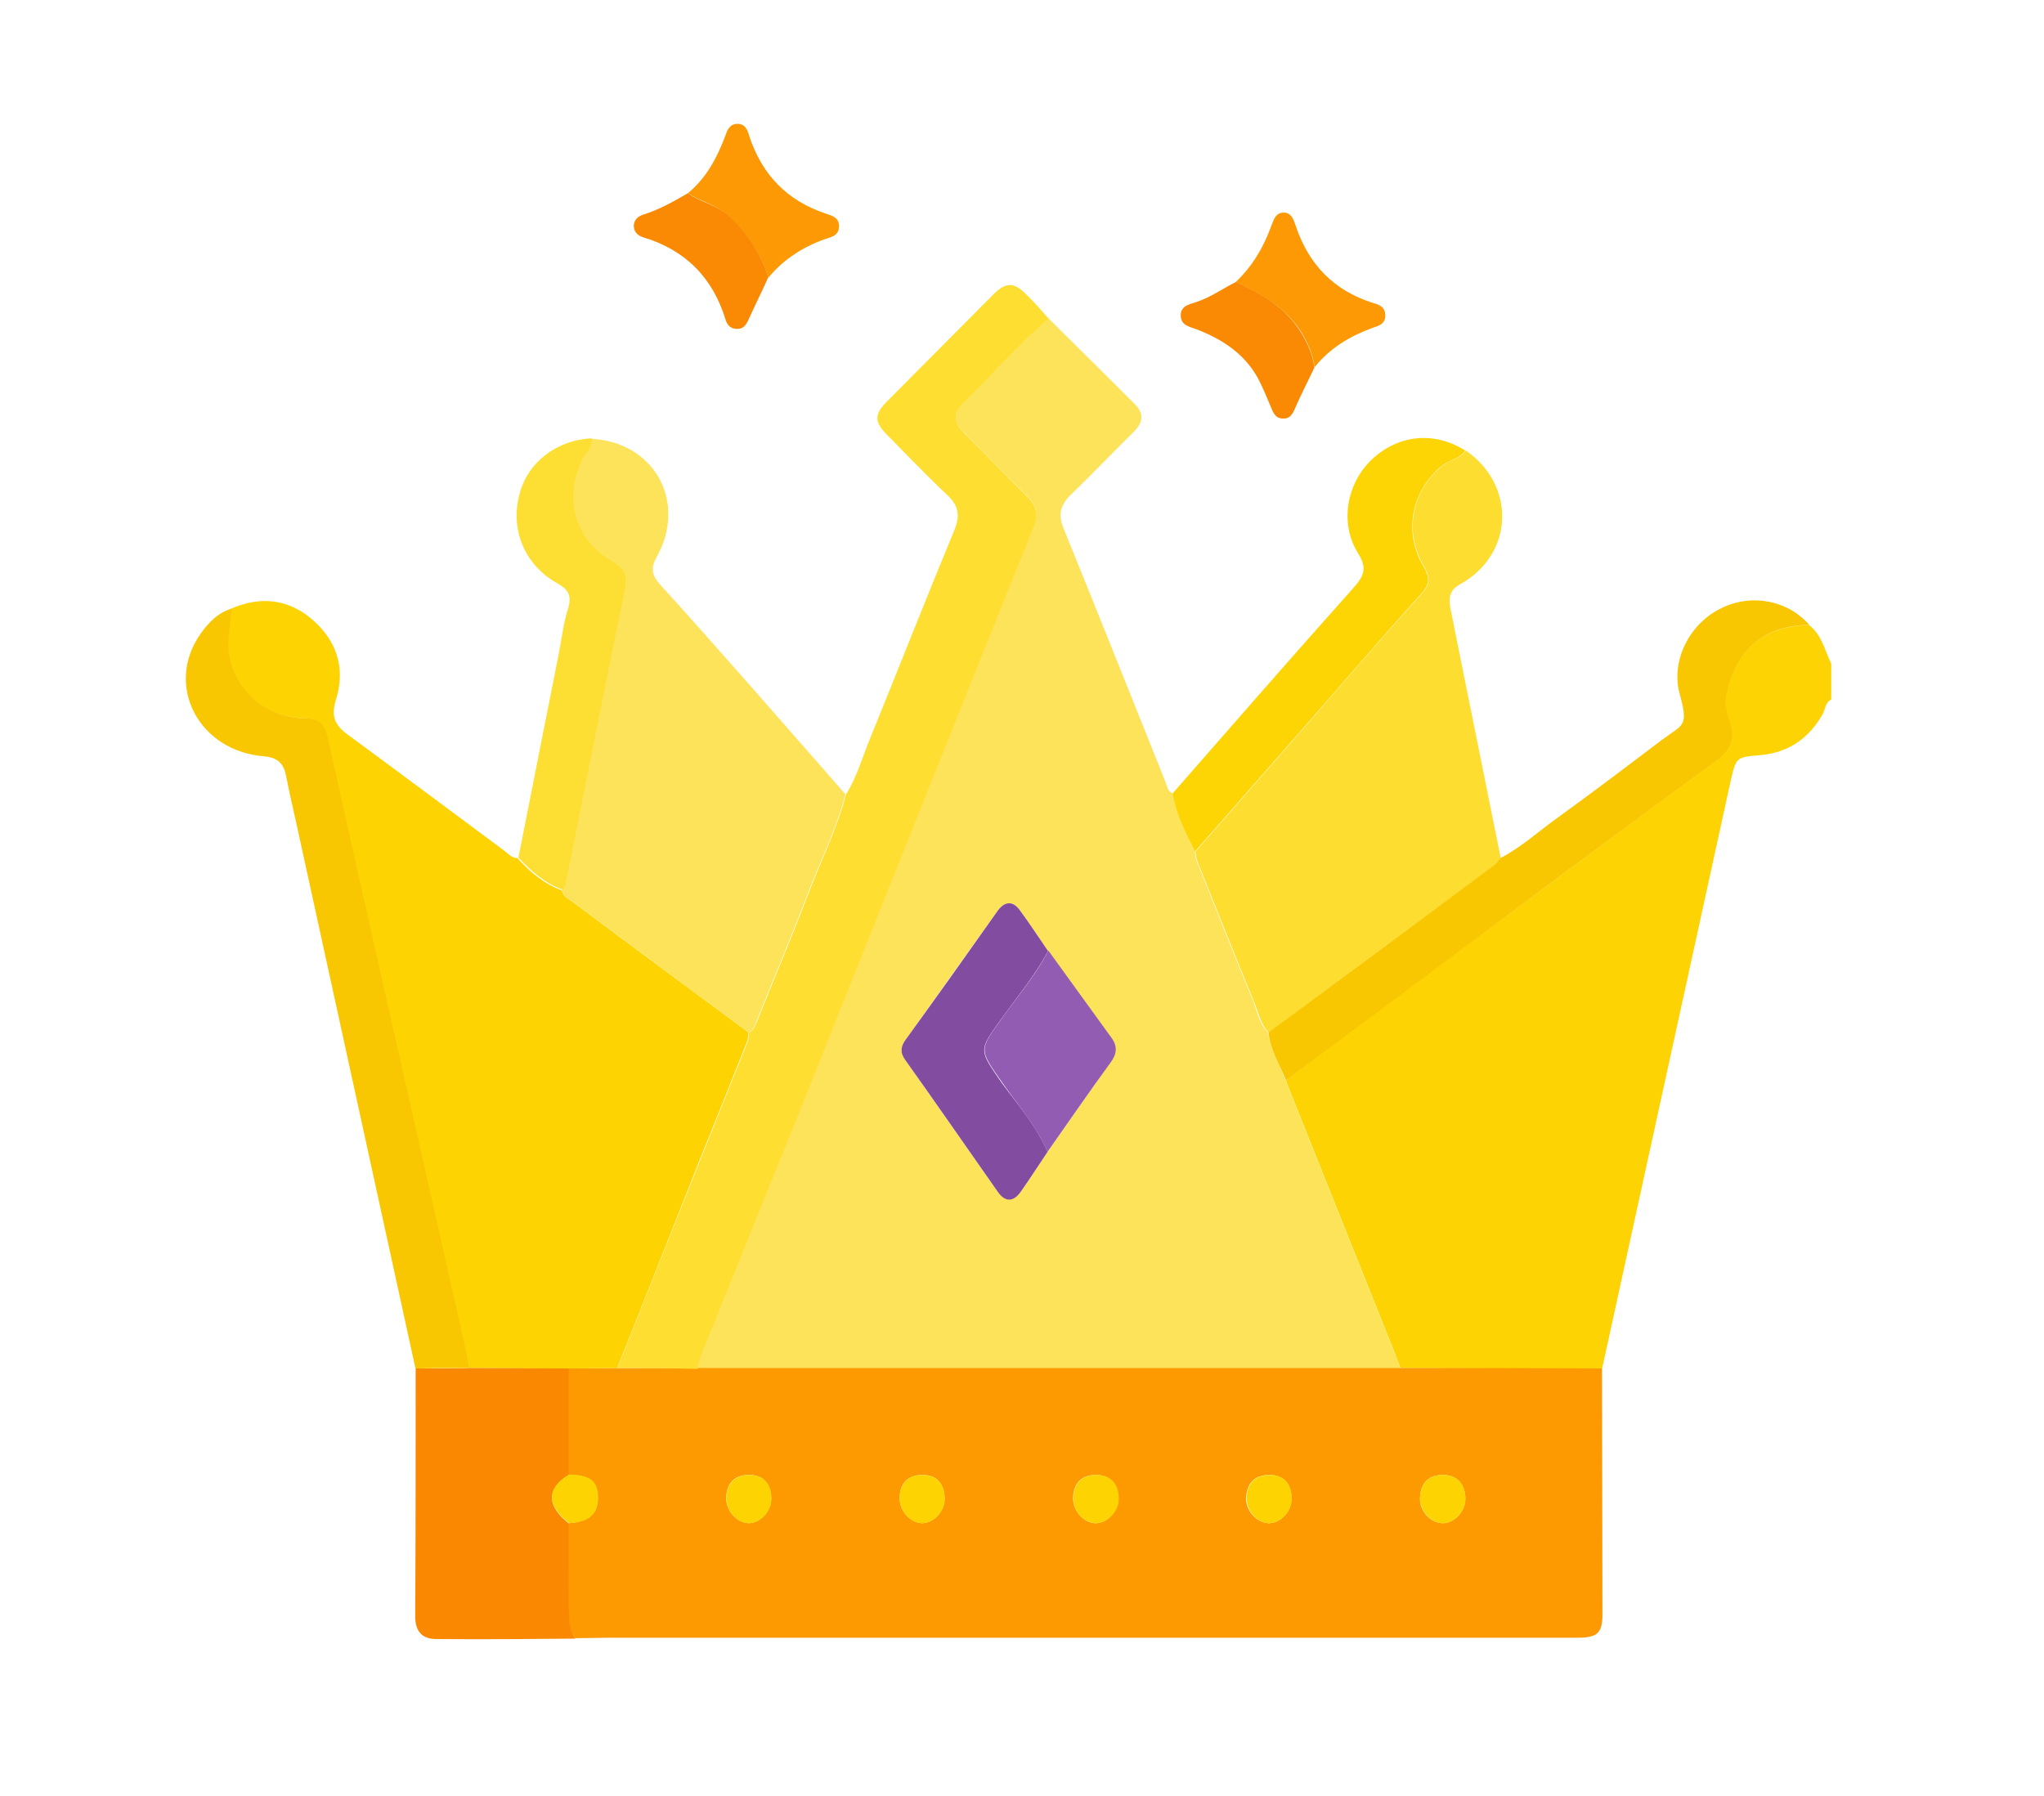 <svg width="33" height="29" viewBox="0 0 33 29" fill="none" xmlns="http://www.w3.org/2000/svg">
<path d="M29.205 10.091C29.413 10.251 29.461 10.502 29.565 10.717C29.565 10.912 29.565 11.1 29.565 11.295C29.468 11.343 29.468 11.455 29.427 11.531C29.205 11.921 28.88 12.15 28.431 12.192C28.03 12.227 28.03 12.22 27.94 12.616C27.249 15.775 26.557 18.94 25.866 22.098C24.78 22.098 23.695 22.098 22.61 22.091C22.575 21.994 22.534 21.897 22.499 21.799C21.918 20.345 21.337 18.898 20.757 17.444C21.932 16.568 23.101 15.691 24.276 14.822C25.416 13.973 26.557 13.124 27.698 12.289C27.926 12.122 28.009 11.948 27.926 11.67C27.885 11.538 27.836 11.392 27.864 11.239C27.995 10.508 28.472 10.105 29.205 10.091Z" fill="#FDD303"/>
<path d="M20.758 17.451C21.338 18.905 21.919 20.352 22.5 21.806C22.541 21.904 22.576 22.001 22.61 22.098C18.829 22.098 15.04 22.098 11.258 22.098C11.272 22.043 11.272 21.98 11.3 21.924C12.005 20.171 12.71 18.425 13.415 16.672C14.501 13.952 15.579 11.232 16.678 8.519C16.775 8.282 16.727 8.15 16.568 7.997C16.229 7.663 15.897 7.322 15.559 6.981C15.413 6.842 15.365 6.682 15.524 6.529C15.987 6.063 16.43 5.576 16.927 5.138C17.391 5.604 17.861 6.063 18.324 6.529C18.483 6.689 18.448 6.835 18.296 6.981C17.957 7.315 17.626 7.663 17.287 7.99C17.121 8.15 17.079 8.31 17.169 8.526C17.722 9.889 18.269 11.26 18.815 12.623C18.843 12.693 18.849 12.776 18.932 12.811C18.995 13.145 19.14 13.451 19.292 13.75C19.299 13.799 19.299 13.855 19.32 13.903C19.624 14.655 19.921 15.413 20.232 16.164C20.301 16.338 20.329 16.533 20.474 16.672C20.509 16.95 20.661 17.194 20.758 17.451ZM16.921 15.357C16.768 15.135 16.623 14.912 16.464 14.696C16.347 14.536 16.215 14.557 16.105 14.71C15.607 15.399 15.116 16.095 14.625 16.783C14.542 16.895 14.528 16.992 14.611 17.11C15.109 17.82 15.607 18.529 16.105 19.239C16.222 19.406 16.36 19.413 16.478 19.246C16.63 19.037 16.768 18.815 16.913 18.599C17.252 18.119 17.584 17.639 17.923 17.159C18.02 17.02 18.034 16.902 17.937 16.756C17.598 16.29 17.259 15.823 16.921 15.357Z" fill="#FDE35A"/>
<path d="M11.255 22.09C15.037 22.09 18.826 22.09 22.607 22.09C23.693 22.09 24.778 22.09 25.864 22.097C25.864 23.419 25.871 24.741 25.871 26.063C25.871 26.376 25.788 26.445 25.456 26.445C23.866 26.445 22.276 26.445 20.685 26.445C17.056 26.445 13.433 26.445 9.803 26.445C9.63 26.445 9.458 26.452 9.285 26.452C9.188 26.313 9.174 26.153 9.181 25.986C9.188 25.52 9.181 25.054 9.181 24.595C9.506 24.574 9.658 24.442 9.651 24.184C9.644 23.913 9.527 23.823 9.181 23.816C9.181 23.245 9.181 22.675 9.181 22.097C9.444 22.097 9.699 22.09 9.962 22.09C10.398 22.09 10.826 22.09 11.255 22.09ZM12.451 24.205C12.451 23.955 12.32 23.809 12.078 23.816C11.85 23.823 11.725 23.955 11.725 24.198C11.725 24.4 11.898 24.588 12.085 24.595C12.271 24.595 12.451 24.407 12.451 24.205ZM15.251 24.205C15.251 23.955 15.12 23.809 14.878 23.816C14.65 23.823 14.525 23.955 14.525 24.198C14.525 24.4 14.698 24.588 14.885 24.595C15.071 24.595 15.251 24.407 15.251 24.205ZM17.325 24.184C17.318 24.386 17.484 24.581 17.671 24.595C17.858 24.609 18.044 24.421 18.051 24.219C18.058 23.962 17.927 23.816 17.692 23.816C17.464 23.816 17.332 23.948 17.325 24.184ZM20.851 24.205C20.851 23.955 20.72 23.809 20.478 23.816C20.25 23.823 20.125 23.955 20.118 24.198C20.118 24.4 20.291 24.588 20.478 24.595C20.672 24.602 20.851 24.407 20.851 24.205ZM23.292 23.816C23.064 23.816 22.932 23.948 22.925 24.191C22.919 24.407 23.105 24.602 23.306 24.595C23.492 24.588 23.665 24.393 23.658 24.191C23.651 23.955 23.52 23.816 23.292 23.816Z" fill="#FD9901"/>
<path d="M9.963 22.091C9.7 22.091 9.445 22.098 9.182 22.098C8.65 22.098 8.11 22.091 7.578 22.091C7.564 22.008 7.543 21.924 7.523 21.841C6.99 19.476 6.451 17.11 5.919 14.745C5.704 13.813 5.504 12.874 5.29 11.942C5.248 11.761 5.193 11.601 4.944 11.601C4.163 11.601 3.616 10.954 3.686 10.265C3.699 10.119 3.72 9.973 3.734 9.827C4.211 9.618 4.667 9.674 5.054 10.015C5.449 10.363 5.58 10.808 5.421 11.309C5.345 11.559 5.4 11.705 5.608 11.858C6.451 12.477 7.288 13.103 8.131 13.729C8.2 13.778 8.256 13.855 8.352 13.855C8.553 14.077 8.781 14.272 9.071 14.377C9.092 14.488 9.196 14.523 9.265 14.578C10.205 15.281 11.146 15.976 12.086 16.672C12.079 16.721 12.079 16.776 12.058 16.825C11.809 17.458 11.553 18.091 11.298 18.724C10.855 19.845 10.413 20.971 9.963 22.091Z" fill="#FDD302"/>
<path d="M9.967 22.091C10.416 20.971 10.859 19.844 11.308 18.724C11.564 18.091 11.813 17.458 12.069 16.825C12.089 16.776 12.089 16.727 12.096 16.672C12.165 16.644 12.186 16.574 12.214 16.512C12.497 15.809 12.794 15.106 13.064 14.397C13.265 13.875 13.52 13.367 13.659 12.825C13.838 12.546 13.921 12.226 14.046 11.927C14.502 10.807 14.945 9.68 15.408 8.56C15.505 8.324 15.477 8.164 15.29 7.99C14.958 7.677 14.64 7.343 14.316 7.016C14.115 6.814 14.115 6.689 14.316 6.487C14.889 5.91 15.463 5.332 16.037 4.755C16.238 4.553 16.369 4.553 16.562 4.748C16.694 4.873 16.811 5.012 16.929 5.144C16.431 5.576 15.995 6.07 15.525 6.536C15.366 6.689 15.422 6.849 15.56 6.988C15.899 7.322 16.231 7.67 16.569 8.004C16.728 8.157 16.777 8.296 16.68 8.525C15.588 11.238 14.502 13.959 13.417 16.679C12.718 18.432 12.006 20.178 11.301 21.931C11.28 21.986 11.273 22.049 11.26 22.105C10.831 22.091 10.402 22.091 9.967 22.091Z" fill="#FDDE31"/>
<path d="M13.649 12.824C13.51 13.374 13.255 13.875 13.054 14.396C12.784 15.106 12.487 15.809 12.204 16.511C12.176 16.581 12.162 16.643 12.086 16.671C11.146 15.976 10.206 15.28 9.265 14.577C9.196 14.522 9.093 14.487 9.072 14.376C9.086 14.348 9.113 14.313 9.113 14.285C9.431 12.699 9.742 11.12 10.067 9.541C10.116 9.304 10.081 9.193 9.86 9.068C9.245 8.713 9.079 8.017 9.404 7.384C9.452 7.287 9.556 7.21 9.535 7.085C10.558 7.127 11.104 8.101 10.6 8.998C10.503 9.172 10.524 9.283 10.648 9.429C11.665 10.549 12.653 11.69 13.649 12.824Z" fill="#FDE35A"/>
<path d="M20.483 16.672C20.345 16.533 20.317 16.338 20.241 16.164C19.93 15.412 19.633 14.654 19.329 13.903C19.308 13.854 19.308 13.799 19.301 13.75C19.889 13.082 20.47 12.414 21.057 11.746C21.686 11.023 22.308 10.299 22.951 9.59C23.097 9.43 23.09 9.318 22.986 9.138C22.661 8.588 22.793 7.92 23.283 7.524C23.401 7.426 23.574 7.412 23.664 7.273C24.479 7.837 24.445 8.943 23.581 9.43C23.401 9.527 23.387 9.645 23.415 9.812C23.684 11.162 23.961 12.512 24.23 13.861C24.196 13.903 24.168 13.945 24.127 13.979C22.91 14.87 21.7 15.774 20.483 16.672Z" fill="#FDDE30"/>
<path d="M7.582 22.09C8.115 22.09 8.654 22.097 9.186 22.097C9.186 22.668 9.186 23.238 9.186 23.816C8.82 24.031 8.82 24.316 9.186 24.602C9.186 25.068 9.186 25.534 9.186 25.993C9.186 26.16 9.193 26.32 9.29 26.459C8.543 26.466 7.79 26.473 7.043 26.466C6.815 26.466 6.704 26.341 6.704 26.104C6.711 24.769 6.711 23.433 6.711 22.097C7.002 22.097 7.292 22.097 7.582 22.09Z" fill="#FA8801"/>
<path d="M7.58 22.091C7.289 22.091 6.999 22.091 6.708 22.098C6.065 19.155 5.422 16.212 4.779 13.27C4.724 13.026 4.669 12.783 4.62 12.532C4.579 12.331 4.489 12.233 4.261 12.212C3.21 12.129 2.657 11.072 3.231 10.244C3.362 10.056 3.514 9.896 3.742 9.826C3.729 9.972 3.708 10.118 3.694 10.264C3.618 10.953 4.171 11.6 4.952 11.6C5.201 11.6 5.257 11.753 5.298 11.941C5.512 12.873 5.713 13.812 5.927 14.745C6.46 17.11 6.999 19.475 7.531 21.84C7.545 21.924 7.566 22.007 7.58 22.091Z" fill="#F9C602"/>
<path d="M20.479 16.671C21.696 15.774 22.906 14.876 24.123 13.972C24.164 13.944 24.192 13.896 24.226 13.854C24.565 13.68 24.849 13.415 25.153 13.2C25.72 12.789 26.28 12.365 26.84 11.941C27.172 11.69 27.268 11.746 27.116 11.196C26.978 10.681 27.262 10.097 27.752 9.84C28.243 9.575 28.852 9.68 29.211 10.09C28.478 10.097 28.001 10.508 27.87 11.238C27.842 11.391 27.891 11.537 27.932 11.669C28.015 11.948 27.932 12.122 27.704 12.289C26.556 13.13 25.416 13.972 24.282 14.821C23.106 15.697 21.938 16.574 20.763 17.443C20.659 17.193 20.507 16.95 20.479 16.671Z" fill="#F9C602"/>
<path d="M23.655 7.274C23.565 7.413 23.392 7.427 23.275 7.524C22.791 7.921 22.652 8.588 22.977 9.138C23.081 9.319 23.095 9.423 22.943 9.59C22.3 10.3 21.678 11.03 21.049 11.747C20.461 12.415 19.88 13.082 19.292 13.75C19.14 13.451 18.988 13.145 18.932 12.811C19.9 11.705 20.869 10.592 21.851 9.493C22.009 9.312 22.085 9.187 21.927 8.936C21.622 8.449 21.74 7.802 22.155 7.413C22.583 7.016 23.157 6.961 23.655 7.274Z" fill="#FDD404"/>
<path d="M9.552 7.078C9.58 7.21 9.469 7.287 9.421 7.377C9.089 8.01 9.261 8.706 9.877 9.06C10.091 9.186 10.133 9.297 10.084 9.534C9.759 11.113 9.448 12.699 9.13 14.278C9.123 14.313 9.102 14.341 9.089 14.368C8.798 14.264 8.577 14.069 8.37 13.847C8.584 12.755 8.805 11.655 9.02 10.563C9.068 10.32 9.096 10.062 9.172 9.826C9.234 9.617 9.179 9.52 8.992 9.415C8.473 9.123 8.238 8.56 8.383 7.996C8.508 7.474 8.978 7.106 9.552 7.078Z" fill="#FDDE32"/>
<path d="M11.105 3.12C11.402 2.877 11.575 2.55 11.707 2.202C11.741 2.104 11.776 2 11.907 2C12.039 2 12.073 2.111 12.101 2.209C12.308 2.828 12.709 3.238 13.325 3.447C13.428 3.482 13.553 3.51 13.546 3.663C13.539 3.809 13.414 3.83 13.311 3.864C12.958 3.99 12.647 4.191 12.405 4.484C12.28 4.087 12.059 3.753 11.755 3.482C11.568 3.301 11.313 3.259 11.105 3.12Z" fill="#FD9904"/>
<path d="M19.952 4.553C20.215 4.303 20.395 4.003 20.519 3.663C20.561 3.558 20.588 3.433 20.727 3.433C20.851 3.433 20.886 3.551 20.92 3.649C21.128 4.268 21.529 4.685 22.151 4.887C22.248 4.915 22.358 4.943 22.365 5.082C22.372 5.235 22.255 5.263 22.151 5.297C21.791 5.43 21.466 5.624 21.224 5.93C21.197 5.722 21.114 5.534 21.003 5.353C20.754 4.963 20.367 4.748 19.952 4.553Z" fill="#FD9904"/>
<path d="M19.955 4.553C20.363 4.741 20.75 4.957 20.999 5.36C21.11 5.541 21.193 5.722 21.221 5.937C21.117 6.153 21.006 6.369 20.909 6.591C20.868 6.689 20.826 6.765 20.709 6.758C20.605 6.758 20.564 6.682 20.529 6.598C20.46 6.431 20.391 6.264 20.308 6.104C20.087 5.708 19.734 5.478 19.319 5.318C19.209 5.277 19.07 5.256 19.063 5.103C19.056 4.943 19.195 4.915 19.305 4.88C19.547 4.803 19.741 4.657 19.955 4.553Z" fill="#FA8904"/>
<path d="M11.105 3.12C11.306 3.266 11.561 3.301 11.755 3.475C12.066 3.753 12.28 4.087 12.404 4.477C12.301 4.706 12.19 4.929 12.086 5.158C12.045 5.249 12.003 5.311 11.9 5.311C11.803 5.311 11.741 5.256 11.713 5.158C11.506 4.477 11.056 4.031 10.379 3.83C10.289 3.802 10.227 3.732 10.233 3.635C10.24 3.551 10.296 3.496 10.379 3.468C10.648 3.384 10.877 3.252 11.105 3.12Z" fill="#FA8904"/>
<path d="M16.913 18.599C16.768 18.815 16.63 19.03 16.478 19.246C16.36 19.413 16.222 19.413 16.105 19.239C15.607 18.529 15.116 17.82 14.611 17.11C14.528 16.992 14.542 16.895 14.625 16.783C15.123 16.095 15.614 15.406 16.105 14.71C16.215 14.557 16.347 14.536 16.464 14.696C16.623 14.912 16.768 15.135 16.921 15.357C16.713 15.747 16.429 16.088 16.173 16.442C15.793 16.971 15.8 16.943 16.173 17.486C16.436 17.841 16.734 18.182 16.913 18.599Z" fill="#824CA1"/>
<path d="M16.912 18.599C16.733 18.181 16.435 17.848 16.18 17.479C15.806 16.943 15.799 16.964 16.18 16.435C16.435 16.081 16.719 15.747 16.926 15.35C17.265 15.816 17.604 16.289 17.943 16.755C18.046 16.895 18.032 17.02 17.929 17.159C17.583 17.632 17.251 18.119 16.912 18.599Z" fill="#925CB3"/>
<path d="M9.188 24.595C8.822 24.31 8.822 24.025 9.188 23.809C9.534 23.816 9.651 23.914 9.658 24.178C9.658 24.449 9.513 24.575 9.188 24.595Z" fill="#FDD302"/>
<path d="M12.454 24.206C12.454 24.408 12.274 24.596 12.088 24.596C11.901 24.596 11.728 24.401 11.728 24.199C11.728 23.956 11.86 23.824 12.081 23.817C12.323 23.81 12.461 23.956 12.454 24.206Z" fill="#FDD302"/>
<path d="M15.252 24.206C15.252 24.408 15.072 24.596 14.886 24.596C14.699 24.596 14.526 24.401 14.526 24.199C14.526 23.956 14.658 23.817 14.879 23.817C15.121 23.81 15.252 23.956 15.252 24.206Z" fill="#FDD302"/>
<path d="M17.33 24.185C17.337 23.949 17.468 23.816 17.703 23.816C17.939 23.816 18.07 23.969 18.063 24.22C18.056 24.422 17.863 24.602 17.683 24.596C17.482 24.582 17.323 24.394 17.33 24.185Z" fill="#FDD302"/>
<path d="M20.854 24.206C20.854 24.408 20.674 24.596 20.488 24.596C20.301 24.596 20.128 24.401 20.128 24.199C20.128 23.956 20.259 23.824 20.488 23.817C20.723 23.81 20.861 23.956 20.854 24.206Z" fill="#FDD302"/>
<path d="M23.293 23.816C23.521 23.816 23.652 23.949 23.659 24.192C23.666 24.394 23.493 24.589 23.306 24.596C23.113 24.602 22.926 24.408 22.926 24.192C22.933 23.949 23.064 23.816 23.293 23.816Z" fill="#FDD302"/>
</svg>
